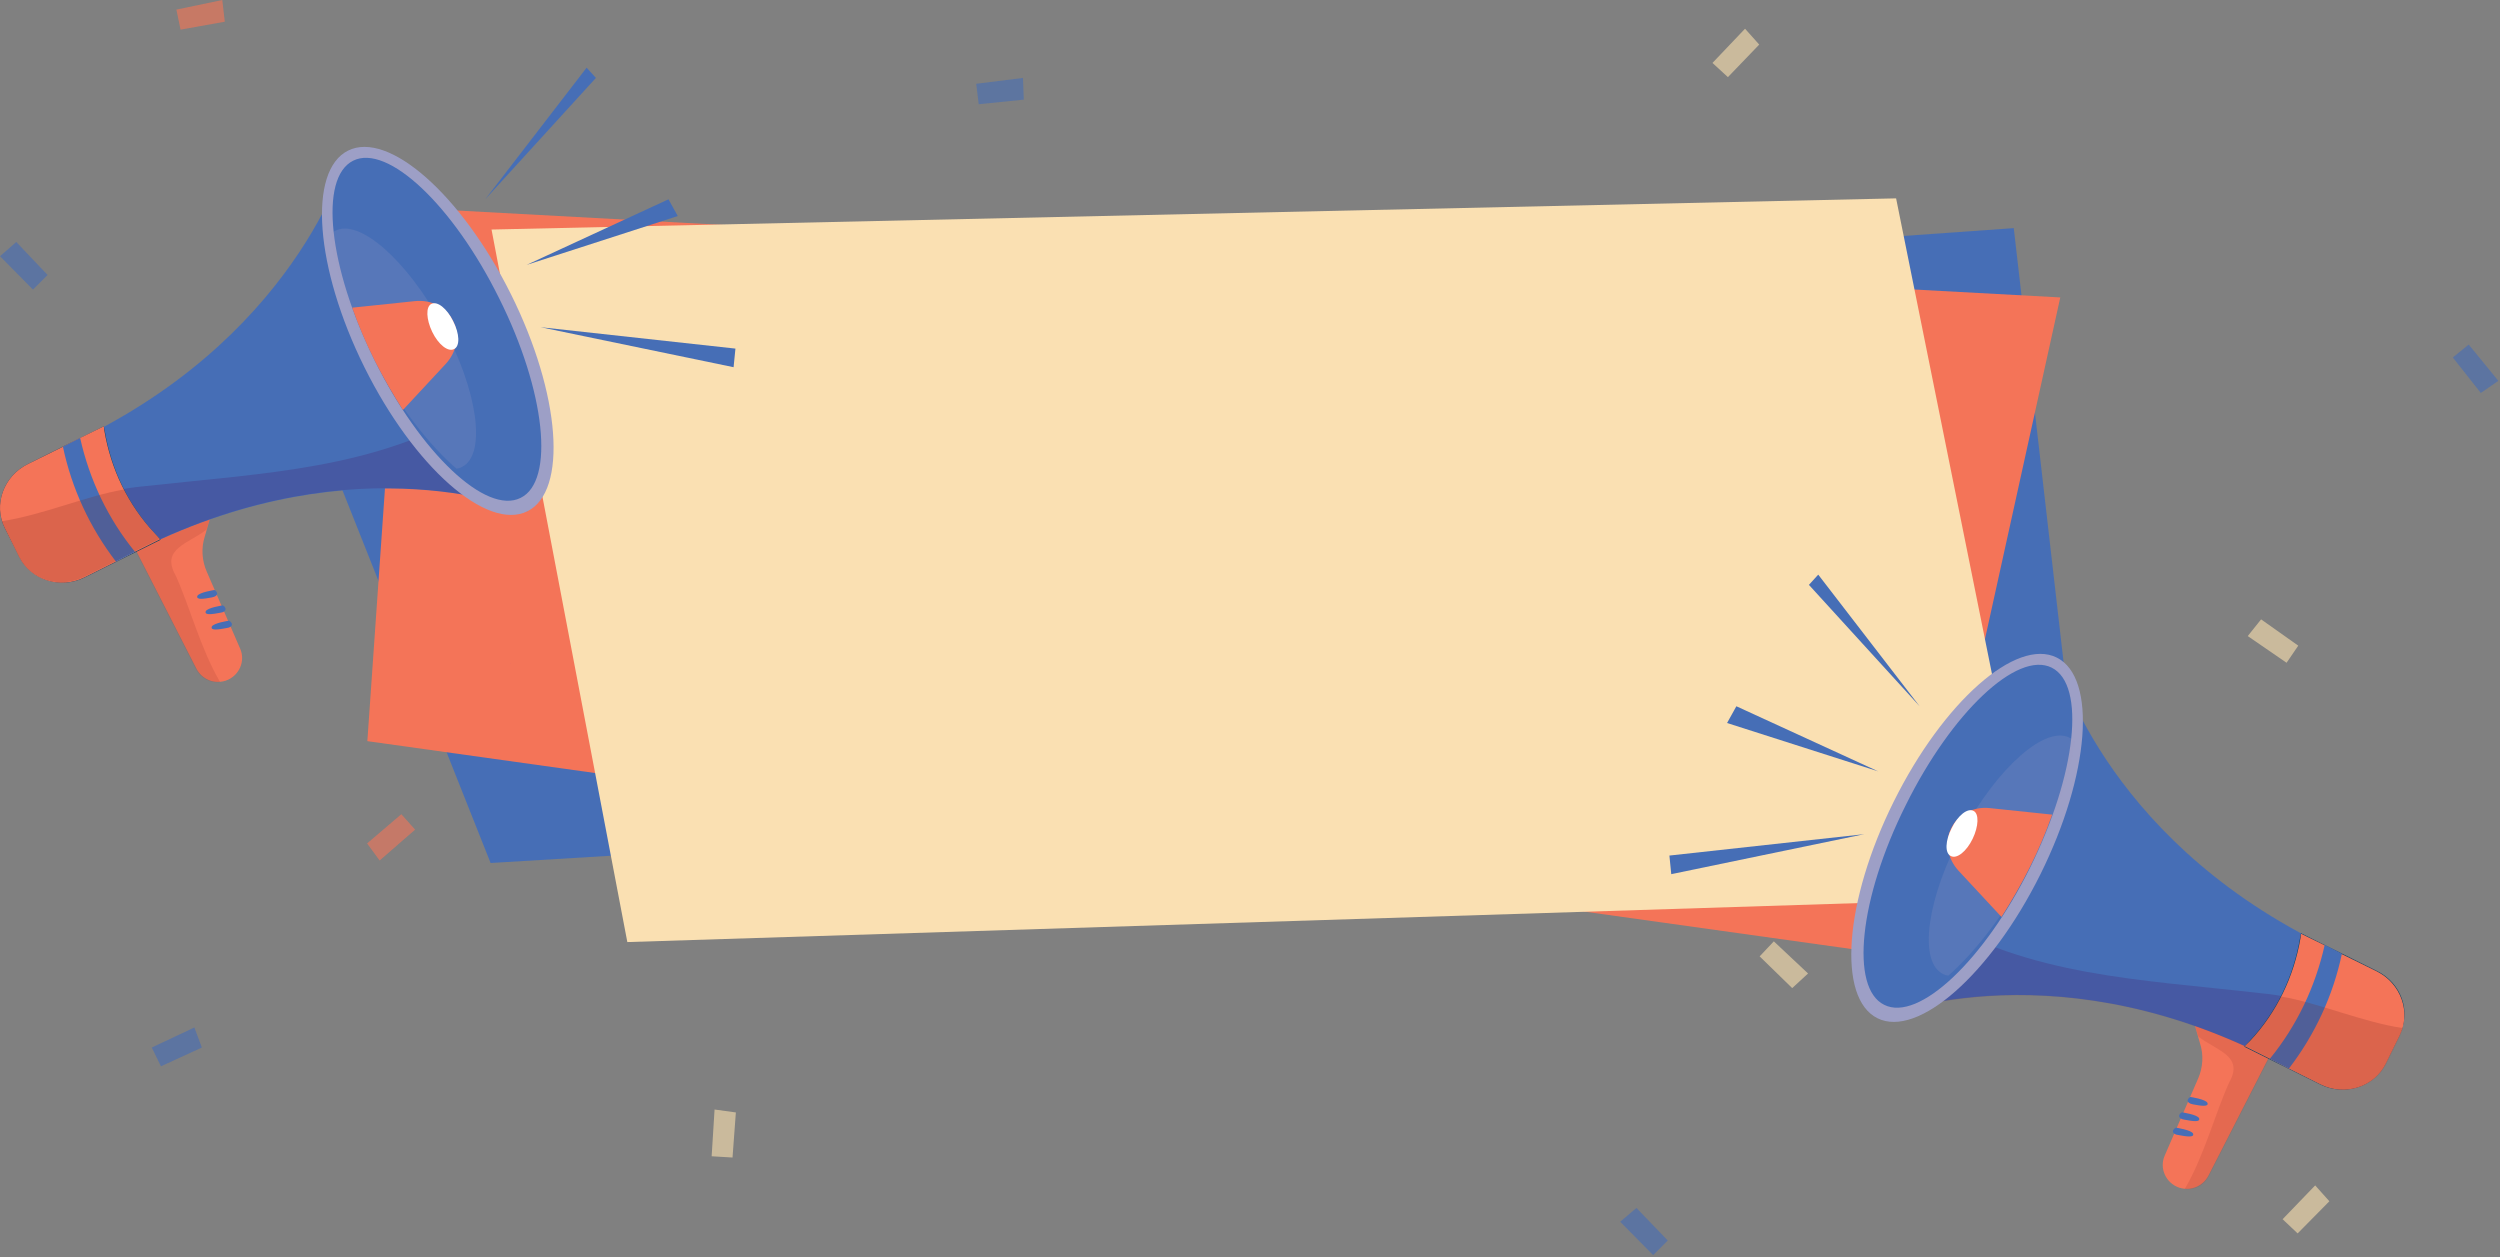 <svg width="1219" height="613" viewBox="0 0 1219 613" fill="none" xmlns="http://www.w3.org/2000/svg">
<rect x="0" y="0" width="1219" height="613" fill="#808080" stroke="none"/>
<g opacity="0.6">
<path d="M74 510.771L94.763 501L98.427 510.771L78.478 519.931L74 510.771Z" fill="#446CB8"/>
<path d="M1203.74 168L1218.19 185.709L1209.64 191.612L1196 174.31L1203.74 168Z" fill="#446CB8"/>
<path d="M716.966 443.523L696 434.363L700.885 425L721.037 434.363L716.966 443.523Z" fill="#F67453"/>
<path d="M347 563.798L348.425 541L358.806 542.425L357.178 564.409L347 563.798Z" fill="#FBE1AF"/>
<path d="M1114.93 323.17L1096 310.142L1102.51 302L1120.63 314.824L1114.93 323.17Z" fill="#FBE1AF"/>
<path d="M1113 594.488L1128.88 578L1135.8 585.735L1120.33 601.409L1113 594.488Z" fill="#FBE1AF"/>
<path d="M476 40.85L498.798 38L499.205 48.585L477.221 50.824L476 40.85Z" fill="#466EB6"/>
<path d="M835 30.691L850.877 14L857.798 21.735L842.531 37.612L835 30.691Z" fill="#FBE1AF"/>
<path d="M16.081 141.205L0 124.921L7.939 118L23.205 134.081L16.081 141.205Z" fill="#446CB8"/>
<path d="M806.081 612.002L790 595.717L797.939 589L813.205 604.877L806.081 612.002Z" fill="#446CB8"/>
<path d="M202.409 404.531L185.107 419.594L179 411.249L195.691 397L202.409 404.531Z" fill="#F47458"/>
<path d="M864.921 459L881.612 474.674L873.877 481.798L858 466.328L864.921 459Z" fill="#FBE1AF"/>
<path d="M86 4.682L108.391 0L109.612 10.585L88.035 14.452L86 4.682Z" fill="#F67453"/>
</g>
<path d="M139.886 170.884L239.215 420.798L1012.08 374.081L981.914 111.24L139.886 170.884Z" fill="#466EB6"/>
<path d="M197.261 101.262L1004.59 145.031L933.61 467.062L179.119 361.382L197.261 101.262Z" fill="#F47458"/>
<path d="M239.668 111.921L924.539 96.726L993.253 437.581L305.888 459.352L239.668 111.921Z" fill="#FAE0B2"/>
<path d="M1069.81 498.585C1069.81 498.812 1071.39 504.028 1072.75 508.79C1074.57 514.46 1074.11 520.583 1071.85 525.799L1055.52 563.445C1052.8 569.568 1055.97 576.825 1062.55 579.093C1068.22 580.907 1074.11 578.412 1076.84 573.196L1108.36 511.512L1069.81 498.585Z" fill="#F47458"/>
<path opacity="0.2" d="M1071.85 505.388C1070.71 501.76 1069.81 498.812 1070.03 498.585L1108.58 511.738L1077.06 573.423C1074.79 577.959 1070.03 580.454 1065.27 579.773C1074.79 563.672 1080.24 542.354 1087.04 527.613C1094.3 514.687 1080.46 512.192 1071.85 505.388Z" fill="#A53D32"/>
<path d="M915.37 496.317C915.37 496.317 997.237 461.619 1103.82 514.46L1131.04 459.805C1024.45 406.738 1002.68 320.561 1002.68 320.561L915.37 496.317Z" fill="#466EB6"/>
<path opacity="0.2" d="M940.316 446.198C989.98 476.133 1043.05 477.494 1102.46 484.298C1107.68 484.751 1112.67 485.658 1117.88 486.565L1104.05 514.686C997.464 461.619 915.597 496.544 915.597 496.544L940.316 446.198Z" fill="#4A0659"/>
<path d="M994.898 426.322C1019.04 377.757 1022.6 330.433 1002.86 320.621C983.123 310.81 947.553 342.226 923.414 390.791C899.276 439.357 895.71 486.681 915.45 496.492C935.189 506.304 970.76 474.888 994.898 426.322Z" fill="#9D9FC6"/>
<path d="M1000.41 325.55C983.63 317.159 951.654 347.321 929.203 392.677C906.526 438.034 901.99 481.803 918.772 489.967C935.553 498.358 967.529 468.196 989.98 422.839C1012.43 377.483 1017.19 333.941 1000.41 325.55Z" fill="#466EB6"/>
<path opacity="0.2" d="M1011.75 361.608C1011.07 360.928 1010.16 360.247 1009.26 359.794C997.464 353.444 974.105 374.081 956.87 405.831C939.635 437.58 935.326 468.423 947.119 474.773C948.026 475.226 948.933 475.68 950.067 475.68C963.447 463.887 977.507 445.518 989.526 423.293C1001.55 401.068 1009.26 379.07 1011.75 361.608Z" fill="#9D9FC6"/>
<path d="M1158.93 473.412L1121.96 455.043L1121.51 457.311C1118.34 476.134 1109.95 493.596 1097.02 507.43L1094.3 510.378L1131.26 528.747C1143.06 534.643 1157.34 530.108 1163.01 518.769L1169.81 504.935C1175.94 493.369 1170.95 479.308 1158.93 473.412Z" fill="#003E61"/>
<path d="M1094.52 510.151L1106.77 516.274L1116.07 521.036L1131.49 528.747C1143.28 534.643 1157.57 530.108 1163.24 518.768L1170.04 504.935C1175.71 493.596 1170.72 479.535 1158.93 473.639L1141.92 465.248L1133.53 460.939L1121.96 455.269L1121.74 457.31C1118.56 476.133 1110.17 493.596 1097.25 507.429L1094.52 510.151Z" fill="#F47458"/>
<path d="M1106.77 516.274L1116.07 521.037C1128.77 504.481 1137.61 485.432 1141.92 465.021L1133.53 460.712C1128.99 481.123 1119.92 500.173 1106.77 516.274Z" fill="#466EB6"/>
<path d="M951.428 403.79C948.026 410.593 949.614 418.757 955.056 424.654L975.92 447.105C980.682 439.621 985.445 431.457 989.753 422.839C994.062 414.222 997.691 405.604 1000.64 397.213L970.25 394.038C962.313 393.131 954.83 396.986 951.428 403.79Z" fill="#F47458"/>
<path d="M961.86 409.006C958.911 415.129 954.149 418.984 951.201 417.397C948.253 416.036 948.48 409.913 951.655 403.79C954.603 397.667 959.365 393.811 962.313 395.399C965.034 396.76 964.808 402.883 961.86 409.006Z" fill="white"/>
<path opacity="0.2" d="M1097.25 507.429C1103.14 500.853 1108.36 493.596 1112.21 485.885C1130.81 489.06 1151.9 498.358 1171.63 501.306C1171.18 502.44 1170.72 503.801 1170.27 504.935L1163.47 518.768C1157.8 530.108 1143.51 534.643 1131.72 528.747L1116.3 521.036L1107 516.274L1094.75 510.151L1097.25 507.429Z" fill="#7A251F"/>
<path d="M1067.99 534.87C1067.99 534.87 1075.7 536.004 1076.38 537.818C1077.06 539.859 1072.98 539.179 1069.35 538.499C1065.72 537.818 1066.4 535.777 1067.99 534.87Z" fill="#466EB6"/>
<path d="M1063.91 542.354C1063.91 542.354 1071.62 543.488 1072.3 545.302C1072.98 547.343 1068.9 546.663 1065.27 545.983C1061.64 545.529 1062.1 543.261 1063.91 542.354Z" fill="#466EB6"/>
<path d="M1060.96 549.838C1060.96 549.838 1068.67 550.972 1069.35 552.786C1070.03 554.827 1065.95 554.146 1062.32 553.466C1058.47 553.013 1059.15 550.745 1060.96 549.838Z" fill="#466EB6"/>
<path d="M936.007 344.373L886.569 280.193L882.033 285.182L936.007 344.373Z" fill="#466EB6"/>
<path d="M915.823 376.122L846.656 344.373L842.12 352.537L915.823 376.122Z" fill="#466EB6"/>
<path d="M909.02 406.738L814 417.17L814.907 426.241L909.02 406.738Z" fill="#466EB6"/>
<path d="M102.798 251.392C102.798 251.619 101.21 256.835 99.85 261.597C98.035 267.267 98.489 273.39 100.757 278.606L117.085 316.252C119.806 322.375 116.631 329.632 110.055 331.9C104.385 333.714 98.489 331.219 95.767 326.003L64.245 264.318L102.798 251.392Z" fill="#F47458"/>
<path opacity="0.2" d="M100.757 258.195C101.891 254.567 102.798 251.619 102.571 251.392L64.019 264.545L95.541 326.23C97.809 330.766 102.571 333.26 107.333 332.58C97.809 316.479 92.366 295.161 85.563 280.42C78.306 267.493 92.139 264.999 100.757 258.195Z" fill="#A53D32"/>
<path d="M257.234 249.351C257.234 249.351 175.367 214.653 68.781 267.493L41.568 212.839C148.153 159.771 169.924 73.594 169.924 73.594L257.234 249.351Z" fill="#466EB6"/>
<path opacity="0.2" d="M232.288 199.232C182.397 228.94 129.558 230.528 70.142 237.105C64.926 237.558 59.937 238.465 54.721 239.372L68.554 267.494C175.14 214.426 257.007 249.351 257.007 249.351L232.288 199.232Z" fill="#4A0659"/>
<path d="M257.167 249.29C276.907 239.478 273.341 192.154 249.202 143.589C225.064 95.023 189.494 63.607 169.754 73.419C150.014 83.231 153.58 130.555 177.718 179.12C201.857 227.685 237.427 259.101 257.167 249.29Z" fill="#9D9FC6"/>
<path d="M172.192 78.356C188.974 69.966 220.949 100.128 243.4 145.484C266.078 190.841 270.614 234.61 253.832 242.774C237.051 251.165 205.075 221.003 182.624 175.646C160.173 130.29 155.41 86.747 172.192 78.356Z" fill="#466EB6"/>
<path opacity="0.2" d="M160.853 114.415C161.533 113.734 162.44 113.054 163.348 112.601C175.14 106.251 198.498 126.888 215.733 158.637C232.969 190.387 237.277 221.229 225.485 227.579C224.578 228.033 223.671 228.486 222.537 228.486C209.157 216.921 194.87 198.551 182.851 176.326C170.831 153.875 163.348 132.104 160.853 114.415Z" fill="#9D9FC6"/>
<path d="M13.674 226.219L50.639 207.85L51.092 210.117C54.267 228.94 62.658 246.403 75.585 260.236L78.306 263.185L41.341 281.554C29.549 287.45 15.261 282.915 9.592 271.576L2.335 257.515C-3.334 246.176 1.655 232.115 13.674 226.219Z" fill="#003E61"/>
<path d="M78.079 262.958L65.833 269.081L56.535 273.843L41.114 281.554C29.322 287.45 15.035 282.915 9.365 271.576L2.335 257.515C-3.334 246.176 1.655 232.115 13.674 226.219L30.682 217.828L39.073 213.519L50.639 207.85L50.866 209.891C54.041 228.714 62.431 246.176 75.358 260.01L78.079 262.958Z" fill="#F47458"/>
<path d="M65.833 269.081L56.535 273.844C43.836 257.288 34.991 238.239 30.683 217.828L39.073 213.519C43.609 233.93 52.68 252.979 65.833 269.081Z" fill="#466EB6"/>
<path d="M220.949 156.596C224.351 163.4 222.764 171.564 217.321 177.461L196.457 199.912C191.695 192.428 186.933 184.264 182.624 175.646C178.315 167.028 174.687 158.411 171.739 150.02L202.127 146.845C210.291 145.938 217.775 149.793 220.949 156.596Z" fill="#F47458"/>
<path d="M210.745 161.813C213.693 167.936 218.455 171.791 221.403 170.204C224.351 168.843 224.124 162.72 220.95 156.597C218.001 150.474 213.239 146.618 210.291 148.206C207.57 149.566 207.796 155.69 210.745 161.813Z" fill="white"/>
<path opacity="0.2" d="M75.358 260.236C69.461 253.66 64.246 246.403 60.39 238.692C41.794 241.867 20.704 251.165 0.974 254.113C1.428 255.247 1.881 256.381 2.335 257.515L9.138 271.349C14.808 282.688 29.095 287.223 40.887 281.327L56.308 273.616L65.606 268.854L77.852 262.731L75.358 260.236Z" fill="#7A251F"/>
<path d="M104.612 287.677C104.612 287.677 96.902 288.811 96.221 290.625C95.541 292.666 99.623 291.986 103.252 291.306C106.88 290.625 106.2 288.584 104.612 287.677Z" fill="#466EB6"/>
<path d="M108.694 295.161C108.694 295.161 100.984 296.295 100.303 298.109C99.623 300.15 103.705 299.47 107.334 298.79C110.962 298.336 110.282 296.068 108.694 295.161Z" fill="#466EB6"/>
<path d="M111.642 302.645C111.642 302.645 103.932 303.778 103.251 305.593C102.571 307.634 106.653 306.953 110.282 306.273C114.137 305.82 113.456 303.552 111.642 302.645Z" fill="#466EB6"/>
<path d="M236.597 97.18L286.035 33L290.57 37.989L236.597 97.18Z" fill="#466EB6"/>
<path d="M256.78 129.156L325.948 97.18L330.483 105.344L256.78 129.156Z" fill="#466EB6"/>
<path d="M263.584 159.545L358.604 169.977L357.697 179.048L263.584 159.545Z" fill="#466EB6"/>
<path d="M248.966 323.282C248.74 323.282 248.74 323.509 248.966 323.282C248.966 323.509 248.966 323.509 248.966 323.509C248.966 323.509 248.966 323.509 248.966 323.282Z" fill="#7533C7"/>
</svg>
